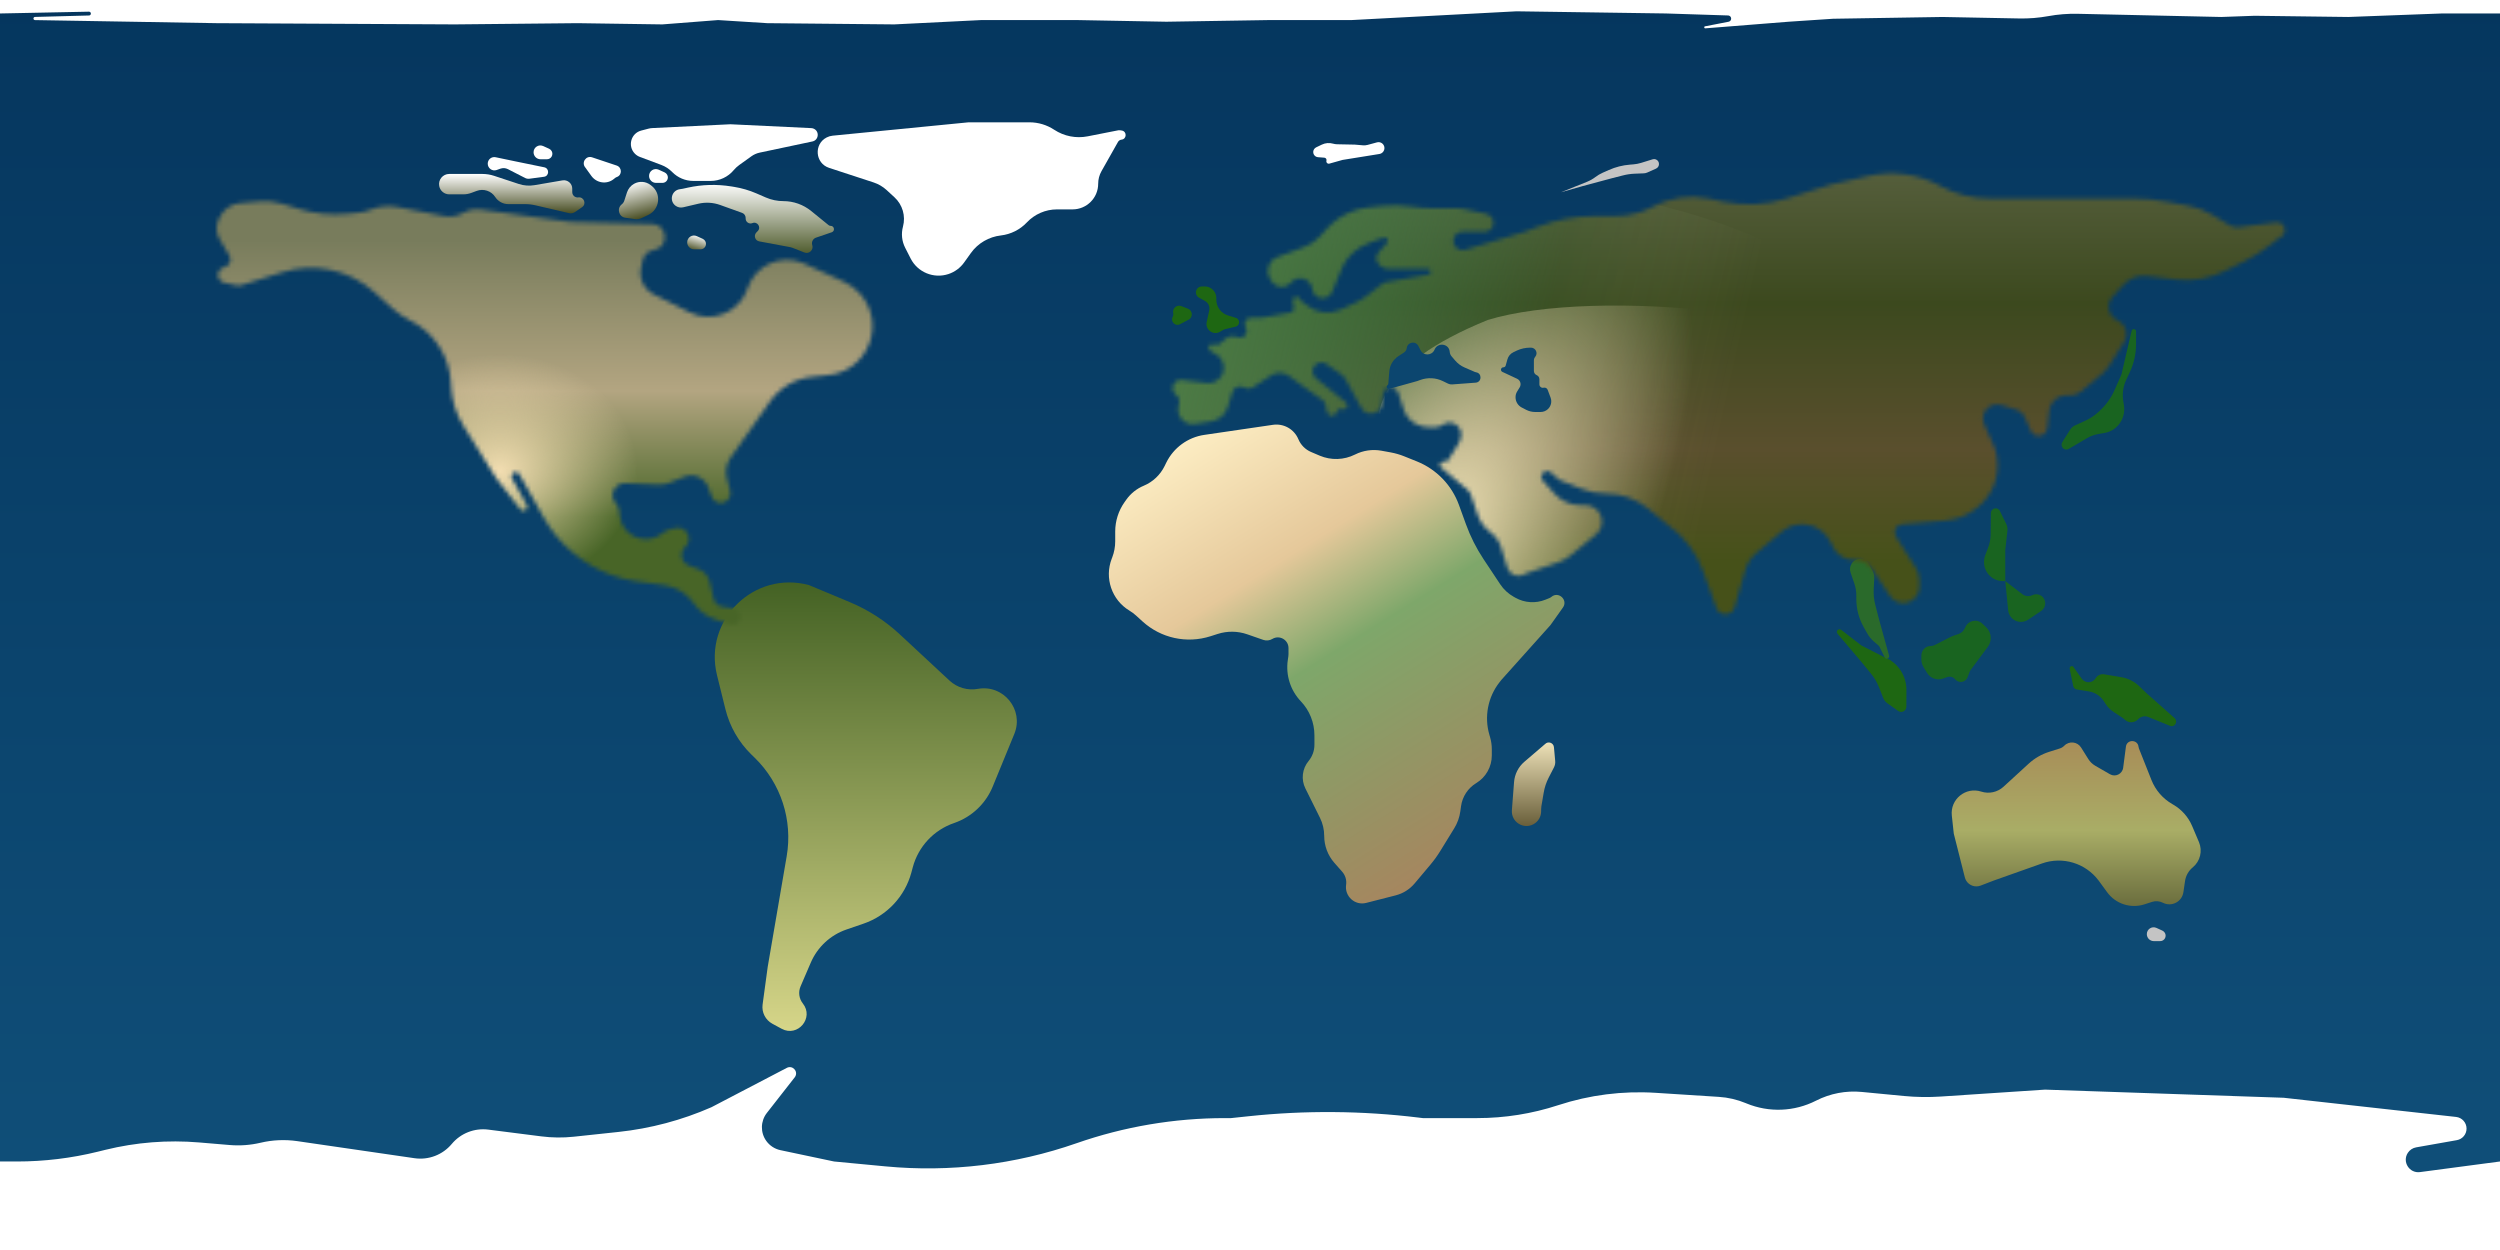 <svg width="600" height="300" viewBox="0 0 600 300" fill="none" xmlns="http://www.w3.org/2000/svg">
<g clip-path="url(#clip0_108_107)">
<rect width="600" height="300" fill="url(#paint0_linear_108_107)"/>
<g filter="url(#filter0_d_108_107)">
<path d="M172.084 162.054C168.803 148.793 180.956 136.876 194.15 140.417V140.417L203.983 144.528C208.393 146.371 212.441 148.98 215.94 152.235L227.872 163.331C229.702 165.033 232.227 165.773 234.686 165.328V165.328C240.85 164.213 245.813 170.347 243.436 176.142L238.248 188.793C236.561 192.906 233.18 196.091 228.975 197.532V197.532C224.12 199.194 220.41 203.162 219.076 208.117L218.734 209.391C217.187 215.138 212.885 219.741 207.255 221.673L203.158 223.08C199.313 224.399 196.203 227.281 194.595 231.015L192.137 236.723C191.548 238.092 191.759 239.673 192.687 240.839V240.839C195.428 244.281 191.471 249.005 187.602 246.909L185.37 245.701C183.703 244.798 182.769 242.958 183.024 241.079L184.25 232.049L188.807 205.486C190.292 196.826 187.419 187.989 181.125 181.858L180.35 181.103C177.291 178.123 175.126 174.348 174.101 170.203L172.084 162.054Z" fill="url(#paint1_linear_108_107)"/>
<path d="M266.937 133.773C267.409 132.547 267.651 131.244 267.651 129.931L267.651 127.569C267.651 125.046 268.432 122.584 269.886 120.523L270.287 119.954C271.346 118.452 272.806 117.281 274.498 116.574V116.574C276.68 115.663 278.458 113.987 279.501 111.858L279.897 111.049C281.661 107.45 285.077 104.952 289.028 104.373L305.506 101.957C308.091 101.577 310.601 102.999 311.613 105.414V105.414C312.191 106.794 313.283 107.892 314.656 108.476L316.731 109.358C319.458 110.518 322.557 110.418 325.209 109.085V109.085C327.172 108.099 329.399 107.779 331.556 108.173L333.769 108.577C334.878 108.78 335.965 109.094 337.012 109.515L340.066 110.743C342.411 111.686 344.528 113.119 346.277 114.949V114.949C347.983 116.734 349.3 118.856 350.145 121.181L351.843 125.856C352.91 128.791 354.319 131.586 356.043 134.185L360.047 140.22C360.875 141.469 361.989 142.5 363.294 143.229L363.732 143.474C365.927 144.7 368.558 144.866 370.893 143.928L371.836 143.549C372.02 143.475 372.192 143.372 372.344 143.245V143.245C374.057 141.819 376.393 143.998 375.1 145.817L372.114 150.019L360.325 163.182L359.887 163.74C357.081 167.311 356.177 172.025 357.461 176.38L357.609 176.884C357.89 177.837 358.033 178.826 358.033 179.82L358.033 181.319C358.033 184.027 356.617 186.539 354.304 187.937V187.937C352.313 189.139 350.97 191.18 350.649 193.489L350.474 194.75C350.276 196.177 349.784 197.547 349.029 198.774L345.665 204.244C344.96 205.389 344.172 206.48 343.307 207.509L339.51 212.025C338.325 213.433 336.732 214.436 334.953 214.89L327.876 216.699C325.188 217.386 322.672 215.117 323.065 212.361V212.361C323.228 211.225 322.885 210.076 322.129 209.218L320.245 207.08C318.678 205.3 317.812 203.006 317.812 200.628V200.628C317.812 199.118 317.464 197.63 316.794 196.281L313.29 189.224C312.222 187.074 312.524 184.49 314.06 182.641V182.641C314.965 181.55 315.462 180.175 315.462 178.756L315.462 176.476C315.462 173.435 314.295 170.513 312.205 168.316V168.316C309.712 165.697 308.555 162.074 309.066 158.483L309.206 157.498C309.228 157.339 309.24 157.178 309.24 157.016L309.24 155.549C309.24 153.548 307.067 152.316 305.357 153.347V153.347C304.705 153.74 303.913 153.823 303.195 153.574L299.352 152.237C297.055 151.437 294.561 151.406 292.242 152.148L290.512 152.701C284.836 154.517 278.632 153.168 274.223 149.16L272.645 147.726C272.155 147.281 271.623 146.885 271.057 146.543V146.543C266.816 143.986 265.026 138.735 266.813 134.095L266.937 133.773Z" fill="url(#paint2_linear_108_107)"/>
<path d="M370.815 178.573V178.573C371.552 177.808 372.847 178.263 372.944 179.321L373.25 182.647C373.298 183.172 373.195 183.699 372.954 184.168L371.684 186.638C371.108 187.758 370.707 188.96 370.496 190.202L369.936 193.492C369.894 193.734 369.874 193.98 369.874 194.225V194.725C369.874 195.996 369.188 197.168 368.08 197.79V197.79C365.631 199.166 362.637 197.256 362.853 194.455L363.374 187.7C363.52 185.812 364.41 184.059 365.848 182.827L370.815 178.573Z" fill="url(#paint3_linear_108_107)"/>
<path d="M129.943 272.733C132.512 273.061 135.11 273.087 137.685 272.813L148.413 271.668C156.116 270.847 163.646 268.845 170.74 265.735V265.735L188.841 256.286C190.164 255.596 191.582 257.034 190.873 258.347V258.347C190.832 258.422 190.785 258.493 190.733 258.56L184.048 267.103C182.507 269.072 182.457 271.823 183.925 273.846V273.846C184.74 274.97 185.944 275.751 187.302 276.038L200.178 278.759L212.515 279.93C228.015 281.401 243.65 279.508 258.35 274.379V274.379C269.8 270.385 281.84 268.344 293.966 268.344H295.451L299.676 267.897C313.229 266.46 326.901 266.567 340.43 268.216L341.481 268.344H354.542C361.136 268.344 367.689 267.299 373.956 265.247V265.247C381.496 262.779 389.438 261.771 397.356 262.277L412.514 263.248C414.742 263.39 416.931 263.899 418.993 264.754L419.149 264.819C424.545 267.056 430.651 266.814 435.853 264.157V264.157C439.237 262.428 443.044 261.703 446.827 262.066L456.949 263.038C459.894 263.321 462.857 263.364 465.809 263.169L490.812 261.51L548.082 263.463L589.467 268.066C590.893 268.225 591.971 269.43 591.971 270.864V270.864C591.971 272.23 590.991 273.399 589.646 273.637L579.874 275.365C579.055 275.51 578.333 275.987 577.879 276.684V276.684C576.477 278.836 578.246 281.641 580.792 281.303L600 278.756V300H0V278.759H4.082C10.614 278.759 17.122 277.97 23.465 276.409L25.28 275.962C32.642 274.15 40.249 273.551 47.803 274.188L55.132 274.807C57.612 275.016 60.11 274.831 62.533 274.259V274.259C65.421 273.576 68.413 273.446 71.349 273.873L99.48 277.969C102.852 278.46 106.237 277.165 108.422 274.55V274.55C110.567 271.982 113.872 270.685 117.191 271.108L129.943 272.733Z" fill="white"/>
<path d="M466.191 4.074L439.964 4.5L429.26 5.214L409.274 6.802C408.979 6.825 408.903 6.402 409.188 6.321V6.321L414.862 5.218C415.676 5.06 415.685 3.898 414.873 3.728V3.728C414.83 3.719 414.786 3.714 414.742 3.712L399.822 3.232L363.961 2.714L324.353 4.817L304.549 4.817L279.929 5.214L258.519 4.817L235.504 4.817L214.63 5.857L184.121 5.56L172.346 4.817L158.965 5.857L138.626 5.56L109.188 5.857L51.918 5.56L8.402 4.823C8.195 4.82 8.029 4.651 8.029 4.444V4.444C8.029 4.238 8.192 4.07 8.398 4.064L21.363 3.716C21.394 3.715 21.425 3.711 21.455 3.704V3.704C21.989 3.579 21.89 2.791 21.341 2.802L-2.48551e-05 3.233V-3.12924e-07L600 -3.12924e-07V3.232L586.084 3.232L563.604 4.074L541.124 3.786L533.095 4.074L498.653 3.311C496.286 3.259 493.92 3.446 491.591 3.871V3.871C489.293 4.289 486.959 4.477 484.624 4.432L466.191 4.074Z" fill="white"/>
<path d="M457.526 169.468V169.468C457.621 170.553 456.439 171.255 455.564 170.632L452.949 168.769C452.508 168.455 452.166 168.016 451.965 167.506L450.954 164.943C450.492 163.772 449.854 162.681 449.063 161.712L446.745 158.872L441.018 152.112V152.112C440.497 151.524 441.253 150.675 441.872 151.154L446.655 154.856C446.715 154.903 446.778 154.943 446.845 154.977L452.273 157.74V157.74C455.462 158.997 457.563 162.147 457.545 165.643L457.526 169.468Z" fill="#1E6712"/>
<path d="M444.132 137.399C443.892 136.697 443.984 135.918 444.381 135.285V135.285C445.356 133.73 447.597 133.762 448.491 135.343L449.374 136.905C449.704 137.49 449.861 138.16 449.825 138.836L449.691 141.399C449.624 142.663 449.75 143.928 450.065 145.148L450.99 148.732L453.378 157.345V157.345C453.58 158.017 452.638 158.408 452.33 157.78L451.063 155.197C451.015 155.098 450.947 155.011 450.864 154.941L449.804 154.039C449.129 153.465 448.56 152.774 448.123 151.996L447.265 150.468C446.118 148.425 445.516 146.109 445.516 143.745L445.516 142.856C445.516 141.923 445.362 140.998 445.062 140.12L444.132 137.399Z" fill="#2A6A2B"/>
<path d="M396.634 38.233C396.909 38.148 397.205 38.166 397.465 38.283V38.283C398.4 38.706 398.382 40.054 397.436 40.475L395.334 41.411C395.078 41.525 394.804 41.589 394.526 41.6L392.343 41.686C391.389 41.723 390.44 41.862 389.512 42.099L386.656 42.831L379.878 44.653L374.61 46.15L380.881 43.633C381.603 43.343 382.284 42.957 382.906 42.484V42.484C383.446 42.073 384.031 41.727 384.649 41.453L386.121 40.801C387.739 40.084 389.463 39.648 391.218 39.511L391.968 39.452C392.619 39.402 393.263 39.278 393.889 39.084L396.634 38.233Z" fill="#C4C4C4"/>
<path d="M496.49 107.742C496.36 107.818 496.215 107.868 496.066 107.887V107.887C495.105 108.009 494.437 106.925 494.961 106.094L496.826 103.132C497.113 102.677 497.523 102.317 498.007 102.097L500.479 100.97C501.606 100.457 502.647 99.766 503.564 98.924L503.921 98.596C505.46 97.181 506.694 95.452 507.542 93.519L509.083 90.01C509.128 89.907 509.164 89.801 509.189 89.692L511.588 79.403C511.736 78.768 512.651 78.884 512.651 79.538V79.538L512.651 82.619C512.651 84.913 512.151 87.175 511.188 89.241L510.287 91.172C509.547 92.757 509.302 94.54 509.585 96.279L509.74 97.231C509.951 98.529 509.727 99.86 509.106 101.007V101.007C508.267 102.555 506.784 103.623 505.075 103.91L503.708 104.139C502.698 104.308 501.726 104.662 500.839 105.184L496.49 107.742Z" fill="#196420"/>
<path d="M477.812 123.145C477.814 122.993 477.845 122.843 477.904 122.703V122.703C478.287 121.797 479.539 121.748 479.967 122.623L481.522 125.799C481.754 126.274 481.847 126.809 481.787 127.34L481.266 132.006L481.266 139.462L485.34 142.587C486.007 143.098 486.897 143.209 487.676 142.878L487.867 142.797C489.002 142.315 490.294 142.876 490.717 144.034V144.034C491.067 144.989 490.713 146.071 489.865 146.639L486.757 148.723C486.531 148.874 486.288 148.995 486.032 149.083V149.083C484.139 149.737 482.157 148.458 481.958 146.455L481.266 139.462L480.675 139.462C479.061 139.462 477.577 138.6 476.772 137.195V137.195C476.084 135.996 475.972 134.54 476.467 133.233L477.175 131.361C477.547 130.379 477.743 129.339 477.755 128.291L477.812 123.145Z" fill="#196420"/>
<path d="M473 160.732C472.855 160.927 472.739 161.142 472.655 161.372L472.241 162.501C471.769 163.79 470.12 164.083 469.244 163.034V163.034C468.765 162.461 467.992 162.25 467.301 162.503L466.34 162.855C464.901 163.383 463.295 162.809 462.481 161.478L461.622 160.072C461.301 159.547 461.131 158.94 461.131 158.322L461.131 157.321C461.131 156.064 462.123 155.047 463.35 155.047V155.047C463.695 155.047 464.036 154.965 464.344 154.807L468.104 152.879C468.333 152.761 468.57 152.661 468.814 152.577L470.063 152.15C470.78 151.906 471.354 151.35 471.634 150.632V150.632C472.304 148.914 474.447 148.424 475.778 149.683L476.675 150.533C477.975 151.763 478.152 153.799 477.085 155.235L473 160.732Z" fill="#196420"/>
<path d="M322.216 38.38L319.05 39.27C318.62 39.39 318.227 38.996 318.347 38.566V38.566C318.444 38.218 318.201 37.869 317.842 37.842L316.32 37.728C315.383 37.657 314.864 36.612 315.372 35.815V35.815C315.498 35.618 315.677 35.459 315.888 35.358L317.242 34.707C318.082 34.303 319.04 34.221 319.932 34.478V34.478C320.246 34.568 320.572 34.617 320.9 34.624L325.161 34.709L327.111 34.876C327.489 34.909 327.87 34.874 328.237 34.775L330.475 34.167C331.37 33.924 332.25 34.585 332.265 35.512V35.512C332.277 36.227 331.761 36.843 331.056 36.957L322.216 38.38Z" fill="white"/>
<path d="M515.586 172.074C514.737 171.729 513.766 171.95 513.139 172.626V172.626C512.292 173.539 510.877 173.592 509.967 172.738L509.772 172.555C509.663 172.452 509.545 172.36 509.42 172.278L507.293 170.889C506.492 170.366 505.809 169.674 505.29 168.86L504.953 168.33C504.132 167.041 502.815 166.17 501.332 165.936L498.44 165.48C498.006 165.411 497.657 165.073 497.567 164.633L496.721 160.512C496.595 159.899 497.424 159.605 497.698 160.167V160.167C497.711 160.194 497.726 160.219 497.743 160.243L499.616 162.884C500.458 164.071 502.2 164.013 502.956 162.774V162.774C503.384 162.071 504.183 161.701 504.983 161.834L509.093 162.52C510.731 162.793 512.253 163.563 513.463 164.73L515.096 166.304L521.956 172.401V172.401C522.78 173.246 521.89 174.638 520.807 174.198L515.586 172.074Z" fill="#1E6712"/>
<path d="M287.75 71.427C286.619 70.803 286.833 69.116 288.085 68.795V68.795C288.201 68.766 288.32 68.751 288.44 68.751H289.132C290.021 68.751 290.856 69.174 291.381 69.892V69.892C291.73 70.369 291.918 70.945 291.918 71.537V71.921C291.918 73.66 293.053 75.197 294.716 75.708L296.492 76.255V76.255C297.651 76.471 297.694 78.116 296.548 78.393L293.993 79.01C293.83 79.049 293.675 79.112 293.531 79.198L292.841 79.611C291.171 80.61 289.131 79.074 289.632 77.193V77.193L290.218 74.485C290.413 73.587 289.995 72.667 289.191 72.223L287.75 71.427Z" fill="#1E6712"/>
<mask id="mask0_108_107" style="mask-type:alpha" maskUnits="userSpaceOnUse" x="281" y="41" width="268" height="107">
<path d="M387.645 51.867C390.853 51.867 394.011 51.075 396.84 49.561V49.561C400.853 47.414 405.491 46.739 409.95 47.654L413.696 48.422C418.711 49.451 423.906 49.182 428.787 47.642L439.179 44.362L448.357 42.245C454.229 40.89 460.393 41.739 465.68 44.63V44.63C469.297 46.609 473.353 47.645 477.476 47.645H491.315H511.687C514.563 47.645 517.433 47.916 520.259 48.452L525.326 49.414C527.332 49.795 529.254 50.531 531.003 51.585L535.15 54.087C535.787 54.471 536.535 54.629 537.273 54.534L546.258 53.383C548.378 53.111 549.228 56.03 547.294 56.939V56.939C547.171 56.996 547.055 57.067 546.948 57.15L544.229 59.241C542.495 60.575 540.634 61.736 538.673 62.706L533.81 65.114C530.253 66.875 526.26 67.564 522.318 67.098L515.209 66.257C513.158 66.015 511.115 66.77 509.714 68.288L507.039 71.188C505.377 72.99 505.965 75.891 508.199 76.903V76.903C510.181 77.801 510.918 80.241 509.764 82.086L506.284 87.651C505.76 88.49 505.105 89.241 504.344 89.874L499.528 93.887C498.661 94.61 497.545 94.965 496.419 94.876V94.876C494.086 94.692 492.029 96.397 491.777 98.724L491.341 102.747C491.324 102.907 491.288 103.065 491.234 103.216V103.216C490.607 104.986 488.138 105.076 487.384 103.357L486.003 100.21C485.601 99.294 484.819 98.599 483.862 98.306L480.251 97.203C479.456 96.96 478.599 97.02 477.846 97.371V97.371C476.183 98.146 475.447 100.11 476.192 101.787L478.509 107.005C478.845 107.763 479.078 108.563 479.199 109.383L479.272 109.872C479.934 114.33 478.207 118.808 474.723 121.666L474.419 121.915C472.317 123.639 469.742 124.686 467.033 124.918L456.504 125.818C455.5 125.903 454.728 126.743 454.728 127.751V127.751C454.728 128.119 454.833 128.479 455.03 128.79L459.827 136.358C460.38 137.231 460.674 138.243 460.674 139.277V140.859C460.674 142.997 458.941 144.729 456.803 144.729V144.729C455.507 144.729 454.297 144.081 453.58 143.002L449.505 136.873C448.483 135.335 446.759 134.411 444.912 134.411V134.411C442.804 134.411 440.879 133.209 439.955 131.313L439.37 130.113C437.185 125.631 431.365 124.403 427.555 127.62L421.537 132.703C420.218 133.816 419.263 135.299 418.793 136.959L416.29 145.799C415.858 147.326 414.035 147.953 412.756 147.015V147.015C412.391 146.748 412.114 146.379 411.961 145.954L408.734 137.046C407.117 132.582 404.177 128.718 400.306 125.969V125.969L395.53 122.051C392.704 119.732 389.161 118.465 385.505 118.465V118.465C383.5 118.465 381.513 118.084 379.651 117.341L374.548 115.306C374.343 115.224 374.153 115.108 373.987 114.962L372.217 113.405C371.125 112.446 369.484 113.612 370.031 114.959V114.959C370.091 115.106 370.177 115.243 370.284 115.362L373.091 118.48C374.694 120.262 376.979 121.279 379.376 121.279H380.541C381.206 121.279 381.861 121.448 382.444 121.77V121.77C384.873 123.111 385.189 126.477 383.052 128.247L376.93 133.318C376.057 134.041 375.061 134.599 373.989 134.966L366.266 137.606C366.093 137.665 365.927 137.741 365.769 137.833V137.833C364.254 138.721 362.307 137.966 361.787 136.289L360.231 131.276C359.822 129.957 359.026 128.792 357.947 127.931L357.488 127.565C356.181 126.523 355.199 125.13 354.655 123.549L352.971 118.657C352.822 118.225 352.558 117.841 352.208 117.547L345.852 112.214C345.152 111.627 345.764 110.502 346.638 110.771V110.771C347.002 110.883 347.395 110.735 347.596 110.412L350.145 106.304C350.351 105.972 350.491 105.604 350.557 105.22L350.64 104.737C351.072 102.227 348.229 100.466 346.174 101.971V101.971C345.688 102.327 345.102 102.519 344.499 102.519H342.828C341.83 102.519 340.847 102.282 339.96 101.827V101.827C338.481 101.069 337.363 99.756 336.85 98.176L335.589 94.298C335.445 93.853 335.142 93.477 334.739 93.241V93.241C333.537 92.537 332.009 93.316 331.874 94.703L331.662 96.872C331.406 99.498 327.886 100.174 326.676 97.829V97.829L322.981 91.093C322.704 90.588 322.314 90.153 321.843 89.822L318.378 87.391C316.786 86.273 314.652 87.702 315.079 89.601V89.601C315.185 90.07 315.446 90.489 315.82 90.791L323.039 96.607C323.879 97.284 323.095 98.612 322.097 98.202V98.202C321.602 97.999 321.038 98.251 320.859 98.755L320.772 99.002C320.371 100.132 318.738 100.022 318.493 98.848L318.122 97.072C318.035 96.654 317.793 96.285 317.444 96.037L312.041 92.201L309.381 90.217C307.988 89.178 306.067 89.223 304.724 90.325V90.325L300.715 92.941C300.089 93.35 299.285 93.369 298.64 92.991V92.991C297.543 92.348 296.133 92.897 295.759 94.112L294.655 97.697C294.1 99.5 292.566 100.829 290.702 101.123L286.78 101.742C284.387 102.12 282.347 100.005 282.811 97.628L282.993 96.696C283.137 95.955 282.846 95.196 282.242 94.742V94.742C280.629 93.529 281.661 90.963 283.664 91.205L289.644 91.927C291.031 92.094 292.389 91.442 293.126 90.255L293.162 90.197C294.242 88.456 293.702 86.17 291.958 85.096L290.546 84.228V84.228C289.674 83.821 290.061 82.504 291.015 82.635L291.94 82.761C292.217 82.799 292.497 82.717 292.71 82.535L294.335 81.147C294.828 80.725 295.493 80.564 296.124 80.714L297.307 80.993C298.665 81.315 299.721 79.815 298.96 78.645V78.645C298.291 77.616 299.03 76.255 300.257 76.255H302.639C302.809 76.255 302.978 76.24 303.145 76.209L309.675 75.028C310.228 74.928 310.6 74.405 310.513 73.85L310.26 72.224C310.095 71.172 311.594 70.789 311.954 71.791V71.791C312.011 71.95 312.112 72.088 312.245 72.191L313.832 73.412C316.105 75.159 319.16 75.502 321.763 74.301L325.245 72.694C326.196 72.255 327.094 71.712 327.924 71.073L331.851 68.053C332.056 67.895 332.297 67.789 332.552 67.743L342.804 65.903C343.635 65.754 343.526 64.53 342.682 64.53V64.53H333.124C332.504 64.53 331.905 64.308 331.434 63.906L331.066 63.592C330.162 62.819 330.067 61.454 330.856 60.564L332.864 58.299C333.302 57.805 332.951 57.026 332.291 57.026V57.026C332.207 57.026 332.123 57.039 332.043 57.067L329.302 58.004C328.468 58.289 327.664 58.657 326.904 59.103L326.571 59.298C325.43 59.966 324.419 60.834 323.586 61.86L323.44 62.039C322.856 62.758 322.381 63.558 322.029 64.414L319.723 70.031C319.252 71.179 318.006 71.804 316.803 71.496V71.496C315.854 71.252 315.135 70.474 314.969 69.507L314.92 69.225C314.502 66.793 311.441 65.946 309.832 67.817V67.817C308.482 69.385 305.975 69.09 305.026 67.252L304.666 66.555C303.722 64.726 304.581 62.482 306.506 61.751L313.061 59.261C314.495 58.717 315.779 57.84 316.809 56.703L318.468 54.87C320.252 52.9 322.507 51.415 325.022 50.556V50.556C326.121 50.18 327.258 49.928 328.413 49.803L331.602 49.459C334.1 49.189 336.622 49.251 339.103 49.642V49.642C340.572 49.874 342.057 49.99 343.545 49.99H349.701C350.203 49.99 350.704 50.044 351.196 50.15L356.719 51.342C358.002 51.619 358.744 52.966 358.293 54.199V54.199C357.981 55.051 357.17 55.618 356.262 55.618H351.034C349.029 55.618 348.061 58.075 349.528 59.443V59.443C350.103 59.979 350.92 60.169 351.672 59.942L366.006 55.618L368.848 54.508C373.317 52.763 378.072 51.867 382.87 51.867H387.645Z" fill="url(#paint4_linear_108_107)"/>
</mask>
<g mask="url(#mask0_108_107)">
<ellipse cx="434" cy="93.5" rx="166" ry="68.5" fill="url(#paint5_linear_108_107)"/>
<ellipse cx="360.5" cy="113" rx="107.5" ry="68" fill="url(#paint6_linear_108_107)"/>
<path d="M459.937 91.932C439.305 107.238 461.842 135.092 417.476 147.434C438.207 213.257 368.216 160.481 332.654 111.535C327.723 99.434 330.437 87.641 357.035 76.804C382.302 68.994 446.954 74.504 459.937 91.932Z" fill="url(#paint7_radial_108_107)"/>
</g>
<path d="M494.355 179.631C494.761 179.503 495.129 179.276 495.426 178.972V178.972C496.593 177.775 498.573 177.986 499.461 179.403L501.195 182.169C501.614 182.838 502.191 183.394 502.875 183.789L506.396 185.82C507.707 186.576 509.366 185.756 509.561 184.255L510.22 179.189C510.453 177.397 513.057 177.43 513.245 179.227V179.227C513.26 179.366 513.293 179.501 513.344 179.631L516.351 187.205C517.316 189.633 519.072 191.665 521.335 192.971L521.562 193.102C523.598 194.277 525.197 196.084 526.114 198.249L527.752 202.111C528.654 204.239 528.046 206.707 526.259 208.173V208.173C525.256 208.996 524.596 210.164 524.408 211.448L524.016 214.127C523.679 216.435 521.172 217.727 519.097 216.663V216.663C518.292 216.25 517.357 216.175 516.496 216.453L514.672 217.044C511.377 218.111 507.77 216.943 505.725 214.148L503.663 211.328V211.328C500.522 207.139 495.024 205.477 490.089 207.226L478.51 211.328L475.344 212.546C475.018 212.671 474.672 212.735 474.323 212.735V212.735C473.02 212.735 471.883 211.85 471.564 210.587L468.906 200.072L468.436 195.734C468.012 191.823 471.759 188.774 475.502 189.983V189.983C477.361 190.584 479.399 190.139 480.84 188.819L486.874 183.287C488.293 181.986 489.979 181.012 491.815 180.433L494.355 179.631Z" fill="url(#paint8_linear_108_107)"/>
<path d="M155.652 30.876C155.944 30.8 156.243 30.754 156.544 30.739L175.299 29.823L194.714 30.749C194.88 30.757 195.043 30.791 195.199 30.848V30.848C196.722 31.412 196.561 33.617 194.972 33.953L182.344 36.626C181.619 36.779 180.933 37.082 180.33 37.514L177.412 39.609C176.92 39.963 176.474 40.377 176.086 40.841V40.841C174.717 42.478 172.694 43.424 170.56 43.424H166.404C164.488 43.424 162.654 42.651 161.317 41.279V41.279C160.586 40.53 159.698 39.951 158.718 39.585L153.572 37.661C153.122 37.493 152.714 37.229 152.376 36.888V36.888C150.574 35.07 151.418 31.983 153.895 31.335L155.652 30.876Z" fill="white"/>
<path d="M163.865 45.3L165.07 45.036C168.504 44.281 172.051 44.182 175.522 44.744L176.185 44.851C178.026 45.15 179.823 45.675 181.535 46.416L183.806 47.4C185.133 47.974 186.563 48.271 188.009 48.271V48.271C190.437 48.271 192.791 49.106 194.677 50.636L198.862 54.035C199.003 54.149 199.179 54.211 199.36 54.211V54.211C200.252 54.211 200.46 55.459 199.615 55.748L195.838 57.039C195.099 57.292 194.7 58.09 194.942 58.833V58.833C195.315 59.982 194.183 61.047 193.059 60.603L190.191 59.472C190.019 59.404 189.842 59.353 189.661 59.32L182.21 57.93C181.211 57.744 180.823 56.519 181.532 55.792L181.863 55.453C182.752 54.541 181.756 53.063 180.577 53.547V53.547C179.804 53.864 178.957 53.296 178.957 52.461V52.299C178.957 51.758 178.618 51.275 178.109 51.092L172.845 49.198C171.163 48.593 169.342 48.488 167.602 48.897L163.953 49.755C163.317 49.904 162.649 49.765 162.126 49.375V49.375C160.558 48.206 161.17 45.725 163.103 45.421L163.865 45.3Z" fill="url(#paint9_linear_108_107)"/>
<path d="M198.408 32.982C198.852 32.754 199.335 32.612 199.831 32.563L232.465 29.354H247.059C249.174 29.354 251.242 29.974 253.008 31.138V31.138C255.376 32.7 258.264 33.267 261.047 32.718L268.395 31.269C268.527 31.243 268.662 31.241 268.795 31.261L269.218 31.326C270.499 31.523 270.452 33.385 269.163 33.517V33.517C268.806 33.553 268.49 33.761 268.313 34.073L264.358 41.079C263.837 42.001 263.564 43.043 263.564 44.102V44.102C263.564 47.499 260.81 50.253 257.413 50.253H253.665C250.935 50.253 248.305 51.403 246.434 53.392V53.392C244.808 55.12 242.573 56.238 240.215 56.507V56.507C237.344 56.834 234.706 58.366 233.023 60.716L231.381 63.01C230.455 64.302 229.144 65.268 227.635 65.77V65.77C224.102 66.944 220.241 65.359 218.552 62.04L217.235 59.451C216.441 57.89 216.254 56.089 216.711 54.398V54.398C217.399 51.851 216.613 49.132 214.671 47.346L212.809 45.633C211.899 44.795 210.82 44.163 209.644 43.778L198.985 40.29C195.631 39.192 195.268 34.592 198.408 32.982V32.982Z" fill="white"/>
<path d="M115.763 41.749C116.726 41.749 117.684 41.903 118.599 42.205L124.528 44.163C125.734 44.561 127.019 44.657 128.27 44.443L134.99 43.295C136.218 43.085 137.34 44.031 137.34 45.278V46.108C137.34 46.888 138.029 47.489 138.801 47.383V47.383C140.147 47.199 140.823 48.954 139.702 49.721L137.986 50.894C137.574 51.175 137.064 51.271 136.579 51.158L128.525 49.281C127.697 49.088 126.85 48.99 125.999 48.99H121.994C120.726 48.99 119.545 48.349 118.854 47.286V47.286C117.898 45.815 116.049 45.205 114.405 45.818L113.111 46.3C112.5 46.528 111.853 46.645 111.201 46.645H107.818C106.639 46.645 105.627 45.805 105.411 44.647V44.647C105.13 43.14 106.285 41.749 107.818 41.749H115.763Z" fill="url(#paint10_linear_108_107)"/>
<path d="M147.303 42.973C145.648 44.317 143.196 43.974 141.933 42.224L140.488 40.221V40.221C139.464 39.037 140.626 37.266 142.103 37.759L148 39.729C149.316 40.169 149.345 42.034 148.042 42.484V42.484C147.885 42.538 147.74 42.619 147.611 42.724L147.303 42.973Z" fill="white"/>
<path d="M283.183 77.816C282.061 78.407 280.843 77.164 281.446 76.043V76.043C281.587 75.78 281.632 75.476 281.575 75.181L281.562 75.116C281.34 73.975 282.445 73.046 283.524 73.467L285.095 74.081C286.315 74.557 286.35 76.282 285.149 76.781V76.781L283.183 77.816Z" fill="#1E6712"/>
<path d="M130.801 38.221L129.722 38.221C128.805 38.221 128.057 37.468 128.057 36.545V36.545C128.057 35.347 129.28 34.558 130.369 35.054L131.789 35.701C132.038 35.815 132.247 36.004 132.387 36.242V36.242C132.901 37.121 132.283 38.221 131.274 38.221L130.801 38.221Z" fill="white"/>
<path d="M121.905 40.6C121.347 40.314 120.699 40.269 120.112 40.477L119.185 40.806C118.15 41.172 117.057 40.389 117.057 39.281V39.281C117.057 38.275 117.969 37.529 118.95 37.735L123.775 38.745L130.635 40.152V40.152C131.892 40.428 131.837 42.255 130.565 42.425L127.065 42.893C126.709 42.94 126.346 42.877 126.025 42.713L121.905 40.6Z" fill="white"/>
<path d="M167.666 59.84L166.587 59.84C165.671 59.84 164.922 59.086 164.922 58.163V58.163C164.922 56.965 166.146 56.176 167.234 56.672L168.654 57.319C168.904 57.433 169.113 57.622 169.252 57.86V57.86C169.766 58.74 169.148 59.84 168.139 59.84L167.666 59.84Z" fill="url(#paint11_linear_108_107)"/>
<path d="M158.519 43.894L157.441 43.894C156.524 43.893 155.775 43.14 155.775 42.217V42.217C155.775 41.019 156.999 40.23 158.088 40.726L159.508 41.373C159.757 41.487 159.966 41.676 160.105 41.914V41.914C160.62 42.794 160.002 43.893 158.993 43.894L158.519 43.894Z" fill="white"/>
<path d="M150.476 46.183C150.763 45.298 151.376 44.554 152.188 44.104V44.104C153.448 43.406 154.991 43.52 156.121 44.393L156.375 44.59C158.797 46.463 158.359 50.271 155.569 51.591L153.988 52.339C153.489 52.576 152.934 52.66 152.391 52.584L150.065 52.255C148.499 52.033 147.977 50.032 149.226 49.041V49.041C149.509 48.816 149.72 48.513 149.832 48.169L150.476 46.183Z" fill="url(#paint12_linear_108_107)"/>
<path d="M517.982 225.867L516.903 225.867C515.987 225.867 515.238 225.114 515.238 224.191V224.191C515.238 222.993 516.462 222.204 517.551 222.7L518.97 223.347C519.22 223.461 519.429 223.65 519.568 223.888V223.888C520.083 224.767 519.464 225.867 518.455 225.867L517.982 225.867Z" fill="#C4C4C4"/>
<mask id="mask1_108_107" style="mask-type:alpha" maskUnits="userSpaceOnUse" x="52" y="48" width="158" height="102">
<path d="M53.783 67.828C51.813 67.382 51.836 64.564 53.813 64.142V64.142C55.078 63.872 55.705 62.438 55.043 61.327L52.728 57.442C51.872 56.005 51.771 54.239 52.459 52.712L52.651 52.286C53.549 50.29 55.456 48.937 57.634 48.751L62.38 48.345C64.165 48.193 65.962 48.382 67.674 48.902L71.943 50.199C75.566 51.3 79.37 51.685 83.144 51.334L85.852 51.081C86.939 50.98 88.004 50.718 89.015 50.303V50.303C91.004 49.487 93.188 49.27 95.296 49.679L106.564 51.865C108.126 52.169 109.747 51.901 111.132 51.112V51.112C112.409 50.385 113.89 50.099 115.344 50.3L136.883 53.273L156.52 53.757C160.364 53.851 160.682 59.455 156.874 60V60C155.578 60.185 154.532 61.157 154.251 62.438L153.855 64.234C153.287 66.818 154.54 69.455 156.9 70.639L165.545 74.98C170.957 77.698 177.526 74.959 179.424 69.194V69.194C181.275 63.569 187.597 60.795 192.973 63.25L202.525 67.612C203.99 68.28 205.301 69.244 206.377 70.443V70.443C212.758 77.553 208.422 88.925 198.922 89.995L194.699 90.47C190.73 90.917 187.14 93.047 184.84 96.32L175.357 109.816C174.335 111.271 174.002 113.101 174.449 114.82L175.225 117.81C175.506 118.893 174.975 120.025 173.963 120.502V120.502C172.721 121.088 171.247 120.476 170.788 119.183L170.025 117.038C169.194 114.702 166.595 113.522 164.287 114.433L160.549 115.909C159.75 116.225 158.893 116.368 158.035 116.33L150.093 115.981C147.49 115.867 146.063 118.982 147.852 120.876V120.876C148.291 121.342 148.564 121.941 148.628 122.579L148.742 123.736C149.225 128.614 154.84 131.089 158.771 128.157L159.496 127.617C159.823 127.373 160.195 127.198 160.591 127.101L162.057 126.743C164.719 126.092 166.487 129.421 164.461 131.272V131.272C163.008 132.599 163.453 134.99 165.285 135.699L167.715 136.638C169.029 137.146 170.006 138.272 170.324 139.645L171.271 143.729C171.497 144.707 172.295 145.448 173.286 145.602L176.113 146.04C178.236 146.369 178.315 149.4 176.212 149.848V149.848C175.883 149.918 175.541 149.901 175.221 149.799L171.842 148.718C169.678 148.026 167.802 146.641 166.503 144.776V144.776C164.856 142.412 162.301 140.842 159.448 140.442L152.529 139.472C150.741 139.221 148.984 138.788 147.284 138.178L146.864 138.027C139.912 135.532 134.094 130.613 130.475 124.17L124.662 113.821C124.637 113.777 124.609 113.735 124.578 113.695V113.695C123.806 112.701 122.27 113.72 122.882 114.82L126.451 121.243C126.988 122.209 125.686 123.136 124.952 122.311V122.311L119.058 114.742L111.252 102.241C109.498 99.431 108.478 96.224 108.284 92.913L108.215 91.718C107.843 85.347 104.083 79.674 98.366 76.86V76.86C96.916 76.146 95.57 75.236 94.367 74.157L89.881 70.131C86.82 67.384 83.074 65.515 79.038 64.719V64.719C75.282 63.979 71.398 64.194 67.742 65.344L57.958 68.421C57.532 68.555 57.078 68.574 56.642 68.475L53.783 67.828Z" fill="url(#paint13_linear_108_107)"/>
</mask>
<g mask="url(#mask1_108_107)">
<ellipse cx="123" cy="94.5" rx="103" ry="82.5" fill="url(#paint14_linear_108_107)"/>
<ellipse cx="120" cy="113" rx="33" ry="28" fill="url(#paint15_radial_108_107)"/>
</g>
</g>
<g filter="url(#filter1_i_108_107)">
<path d="M337.618 83.534C337.784 82.082 339.731 81.727 340.4 83.025L340.945 84.083C341.663 85.478 343.698 85.362 344.293 83.91V83.91C345.034 82.106 347.714 82.43 347.924 84.369L347.937 84.488C347.978 84.87 348.134 85.231 348.384 85.524L349.247 86.534C349.86 87.252 350.63 87.82 351.497 88.196L353.956 89.261C354.053 89.304 354.156 89.333 354.261 89.35V89.35C355.732 89.579 355.647 91.727 354.161 91.838L348.514 92.261C348.177 92.287 347.84 92.222 347.536 92.074L346.305 91.474C344.603 90.644 342.636 90.542 340.858 91.193L340.154 91.45L333.449 93.318C332.918 93.466 332.57 92.775 333.005 92.436V92.436C333.116 92.349 333.186 92.22 333.197 92.079L333.427 89.16C333.546 87.656 334.357 86.293 335.621 85.471L336.955 84.604C337.324 84.364 337.568 83.972 337.618 83.534V83.534Z" fill="#0C466F"/>
</g>
<g filter="url(#filter2_i_108_107)">
<path d="M363.73 95.296C363.73 94.834 363.857 94.381 364.099 93.987L364.726 92.962C365.175 92.228 364.883 91.267 364.102 90.902L360.569 89.251C360.01 88.99 360.194 88.154 360.811 88.154V88.154C361.069 88.154 361.295 87.983 361.364 87.735L361.789 86.218C361.994 85.487 362.502 84.879 363.186 84.548L364.05 84.13V84.13C365.05 83.672 366.138 83.435 367.239 83.435L367.296 83.435L367.426 83.435C368.566 83.435 369.188 84.769 368.451 85.637V85.637C368.247 85.877 368.135 86.183 368.135 86.498L368.135 89.037C368.135 89.469 368.396 89.859 368.796 90.025V90.025C369.196 90.191 369.457 90.581 369.457 91.013L369.457 92.254C369.457 92.786 369.958 93.178 370.475 93.05V93.05C370.879 92.949 371.295 93.168 371.441 93.559L372.141 95.428C372.505 96.399 372.247 97.491 371.489 98.196V98.196C371.016 98.635 370.393 98.879 369.746 98.879L368.444 98.879C367.69 98.879 366.946 98.698 366.275 98.351L365.218 97.803C364.304 97.33 363.73 96.387 363.73 95.36L363.73 95.296Z" fill="#0C466F"/>
</g>
</g>
<defs>
<filter id="filter0_d_108_107" x="-40" y="-40" width="680" height="380" filterUnits="userSpaceOnUse" color-interpolation-filters="sRGB">
<feFlood flood-opacity="0" result="BackgroundImageFix"/>
<feColorMatrix in="SourceAlpha" type="matrix" values="0 0 0 0 0 0 0 0 0 0 0 0 0 0 0 0 0 0 127 0" result="hardAlpha"/>
<feOffset/>
<feGaussianBlur stdDeviation="20"/>
<feComposite in2="hardAlpha" operator="out"/>
<feColorMatrix type="matrix" values="0 0 0 0 0.094 0 0 0 0 0.424 0 0 0 0 0.655 0 0 0 1 0"/>
<feBlend mode="normal" in2="BackgroundImageFix" result="effect1_dropShadow_108_107"/>
<feBlend mode="normal" in="SourceGraphic" in2="effect1_dropShadow_108_107" result="shape"/>
</filter>
<filter id="filter1_i_108_107" x="332.808" y="82.223" width="22.513" height="11.115" filterUnits="userSpaceOnUse" color-interpolation-filters="sRGB">
<feFlood flood-opacity="0" result="BackgroundImageFix"/>
<feBlend mode="normal" in="SourceGraphic" in2="BackgroundImageFix" result="shape"/>
<feColorMatrix in="SourceAlpha" type="matrix" values="0 0 0 0 0 0 0 0 0 0 0 0 0 0 0 0 0 0 127 0" result="hardAlpha"/>
<feOffset/>
<feGaussianBlur stdDeviation="7.5"/>
<feComposite in2="hardAlpha" operator="arithmetic" k2="-1" k3="1"/>
<feColorMatrix type="matrix" values="0 0 0 0 0.094 0 0 0 0 0.424 0 0 0 0 0.655 0 0 0 1 0"/>
<feBlend mode="normal" in2="shape" result="effect1_innerShadow_108_107"/>
</filter>
<filter id="filter2_i_108_107" x="360.235" y="83.435" width="12.069" height="15.445" filterUnits="userSpaceOnUse" color-interpolation-filters="sRGB">
<feFlood flood-opacity="0" result="BackgroundImageFix"/>
<feBlend mode="normal" in="SourceGraphic" in2="BackgroundImageFix" result="shape"/>
<feColorMatrix in="SourceAlpha" type="matrix" values="0 0 0 0 0 0 0 0 0 0 0 0 0 0 0 0 0 0 127 0" result="hardAlpha"/>
<feOffset/>
<feGaussianBlur stdDeviation="7.5"/>
<feComposite in2="hardAlpha" operator="arithmetic" k2="-1" k3="1"/>
<feColorMatrix type="matrix" values="0 0 0 0 0.094 0 0 0 0 0.424 0 0 0 0 0.655 0 0 0 1 0"/>
<feBlend mode="normal" in2="shape" result="effect1_innerShadow_108_107"/>
</filter>
<linearGradient id="paint0_linear_108_107" x1="300" y1="0" x2="300" y2="300" gradientUnits="userSpaceOnUse">
<stop stop-color="#05365E"/>
<stop offset="1" stop-color="#10507A"/>
</linearGradient>
<linearGradient id="paint1_linear_108_107" x1="206.855" y1="132.535" x2="206.855" y2="256.352" gradientUnits="userSpaceOnUse">
<stop stop-color="#3A5A1D"/>
<stop offset="1" stop-color="#E2DF91"/>
</linearGradient>
<linearGradient id="paint2_linear_108_107" x1="297.623" y1="95.976" x2="362.03" y2="198.968" gradientUnits="userSpaceOnUse">
<stop stop-color="#FDEEC4"/>
<stop offset="0.312" stop-color="#E5C89A"/>
<stop offset="0.521" stop-color="#7EA76A"/>
<stop offset="1" stop-color="#A6865F"/>
</linearGradient>
<linearGradient id="paint3_linear_108_107" x1="367.835" y1="176.622" x2="367.835" y2="201.01" gradientUnits="userSpaceOnUse">
<stop stop-color="#F8EBC1"/>
<stop offset="0.141" stop-color="#E1D5AC"/>
<stop offset="1" stop-color="#574D29"/>
</linearGradient>
<linearGradient id="paint4_linear_108_107" x1="417.227" y1="40.141" x2="417.227" y2="148.951" gradientUnits="userSpaceOnUse">
<stop stop-color="#777356"/>
<stop offset="0.125" stop-color="#737268"/>
<stop offset="0.375" stop-color="#617B4D"/>
<stop offset="0.651" stop-color="#47733A"/>
<stop offset="1" stop-color="#196420"/>
<stop offset="1" stop-color="#125446"/>
<stop offset="1" stop-color="#887A54"/>
</linearGradient>
<linearGradient id="paint5_linear_108_107" x1="434" y1="25" x2="434" y2="162" gradientUnits="userSpaceOnUse">
<stop stop-color="#62694B"/>
<stop offset="0.349" stop-color="#3C491E"/>
<stop offset="0.604" stop-color="#5A4F2D"/>
<stop offset="0.802" stop-color="#465119"/>
</linearGradient>
<linearGradient id="paint6_linear_108_107" x1="274" y1="94" x2="408.677" y2="124.199" gradientUnits="userSpaceOnUse">
<stop stop-color="#4E7D46"/>
<stop offset="0.661" stop-color="#378853" stop-opacity="0.12"/>
<stop offset="1" stop-color="#FAE9BE" stop-opacity="0"/>
</linearGradient>
<radialGradient id="paint7_radial_108_107" cx="0" cy="0" r="1" gradientUnits="userSpaceOnUse" gradientTransform="translate(342 132) rotate(-147.67) scale(46.747 95.079)">
<stop stop-color="#FAE8BE"/>
<stop offset="1" stop-color="#FAE8BE" stop-opacity="0"/>
</radialGradient>
<linearGradient id="paint8_linear_108_107" x1="498.404" y1="166.304" x2="498.404" y2="218.832" gradientUnits="userSpaceOnUse">
<stop stop-color="#A77B50"/>
<stop offset="0.628" stop-color="#A9AD66"/>
<stop offset="1" stop-color="#66693B"/>
</linearGradient>
<linearGradient id="paint9_linear_108_107" x1="181.015" y1="43.893" x2="181.015" y2="61.715" gradientUnits="userSpaceOnUse">
<stop stop-color="white"/>
<stop offset="1" stop-color="#475423"/>
</linearGradient>
<linearGradient id="paint10_linear_108_107" x1="124.535" y1="41.749" x2="124.535" y2="51.335" gradientUnits="userSpaceOnUse">
<stop stop-color="white"/>
<stop offset="1" stop-color="#474C21"/>
</linearGradient>
<linearGradient id="paint11_linear_108_107" x1="166.943" y1="60.412" x2="168.05" y2="56.505" gradientUnits="userSpaceOnUse">
<stop stop-color="#474D21"/>
<stop offset="1" stop-color="white"/>
</linearGradient>
<linearGradient id="paint12_linear_108_107" x1="152.206" y1="43.468" x2="154.435" y2="52.399" gradientUnits="userSpaceOnUse">
<stop stop-color="white"/>
<stop offset="1" stop-color="#474C21"/>
</linearGradient>
<linearGradient id="paint13_linear_108_107" x1="122.524" y1="32.032" x2="153.34" y2="155.905" gradientUnits="userSpaceOnUse">
<stop stop-color="#46451F"/>
<stop offset="1" stop-color="#486527"/>
</linearGradient>
<linearGradient id="paint14_linear_108_107" x1="123" y1="12" x2="123" y2="177" gradientUnits="userSpaceOnUse">
<stop offset="0.277" stop-color="#787C5C"/>
<stop offset="0.496" stop-color="#B3A581"/>
<stop offset="0.679" stop-color="#486527"/>
</linearGradient>
<radialGradient id="paint15_radial_108_107" cx="0" cy="0" r="1" gradientUnits="userSpaceOnUse" gradientTransform="translate(120 113) rotate(90) scale(28 33)">
<stop stop-color="#F2DDB1"/>
<stop offset="1" stop-color="#F2DDB1" stop-opacity="0"/>
</radialGradient>
<clipPath id="clip0_108_107">
<rect width="600" height="300" fill="white"/>
</clipPath>
</defs>
</svg>
